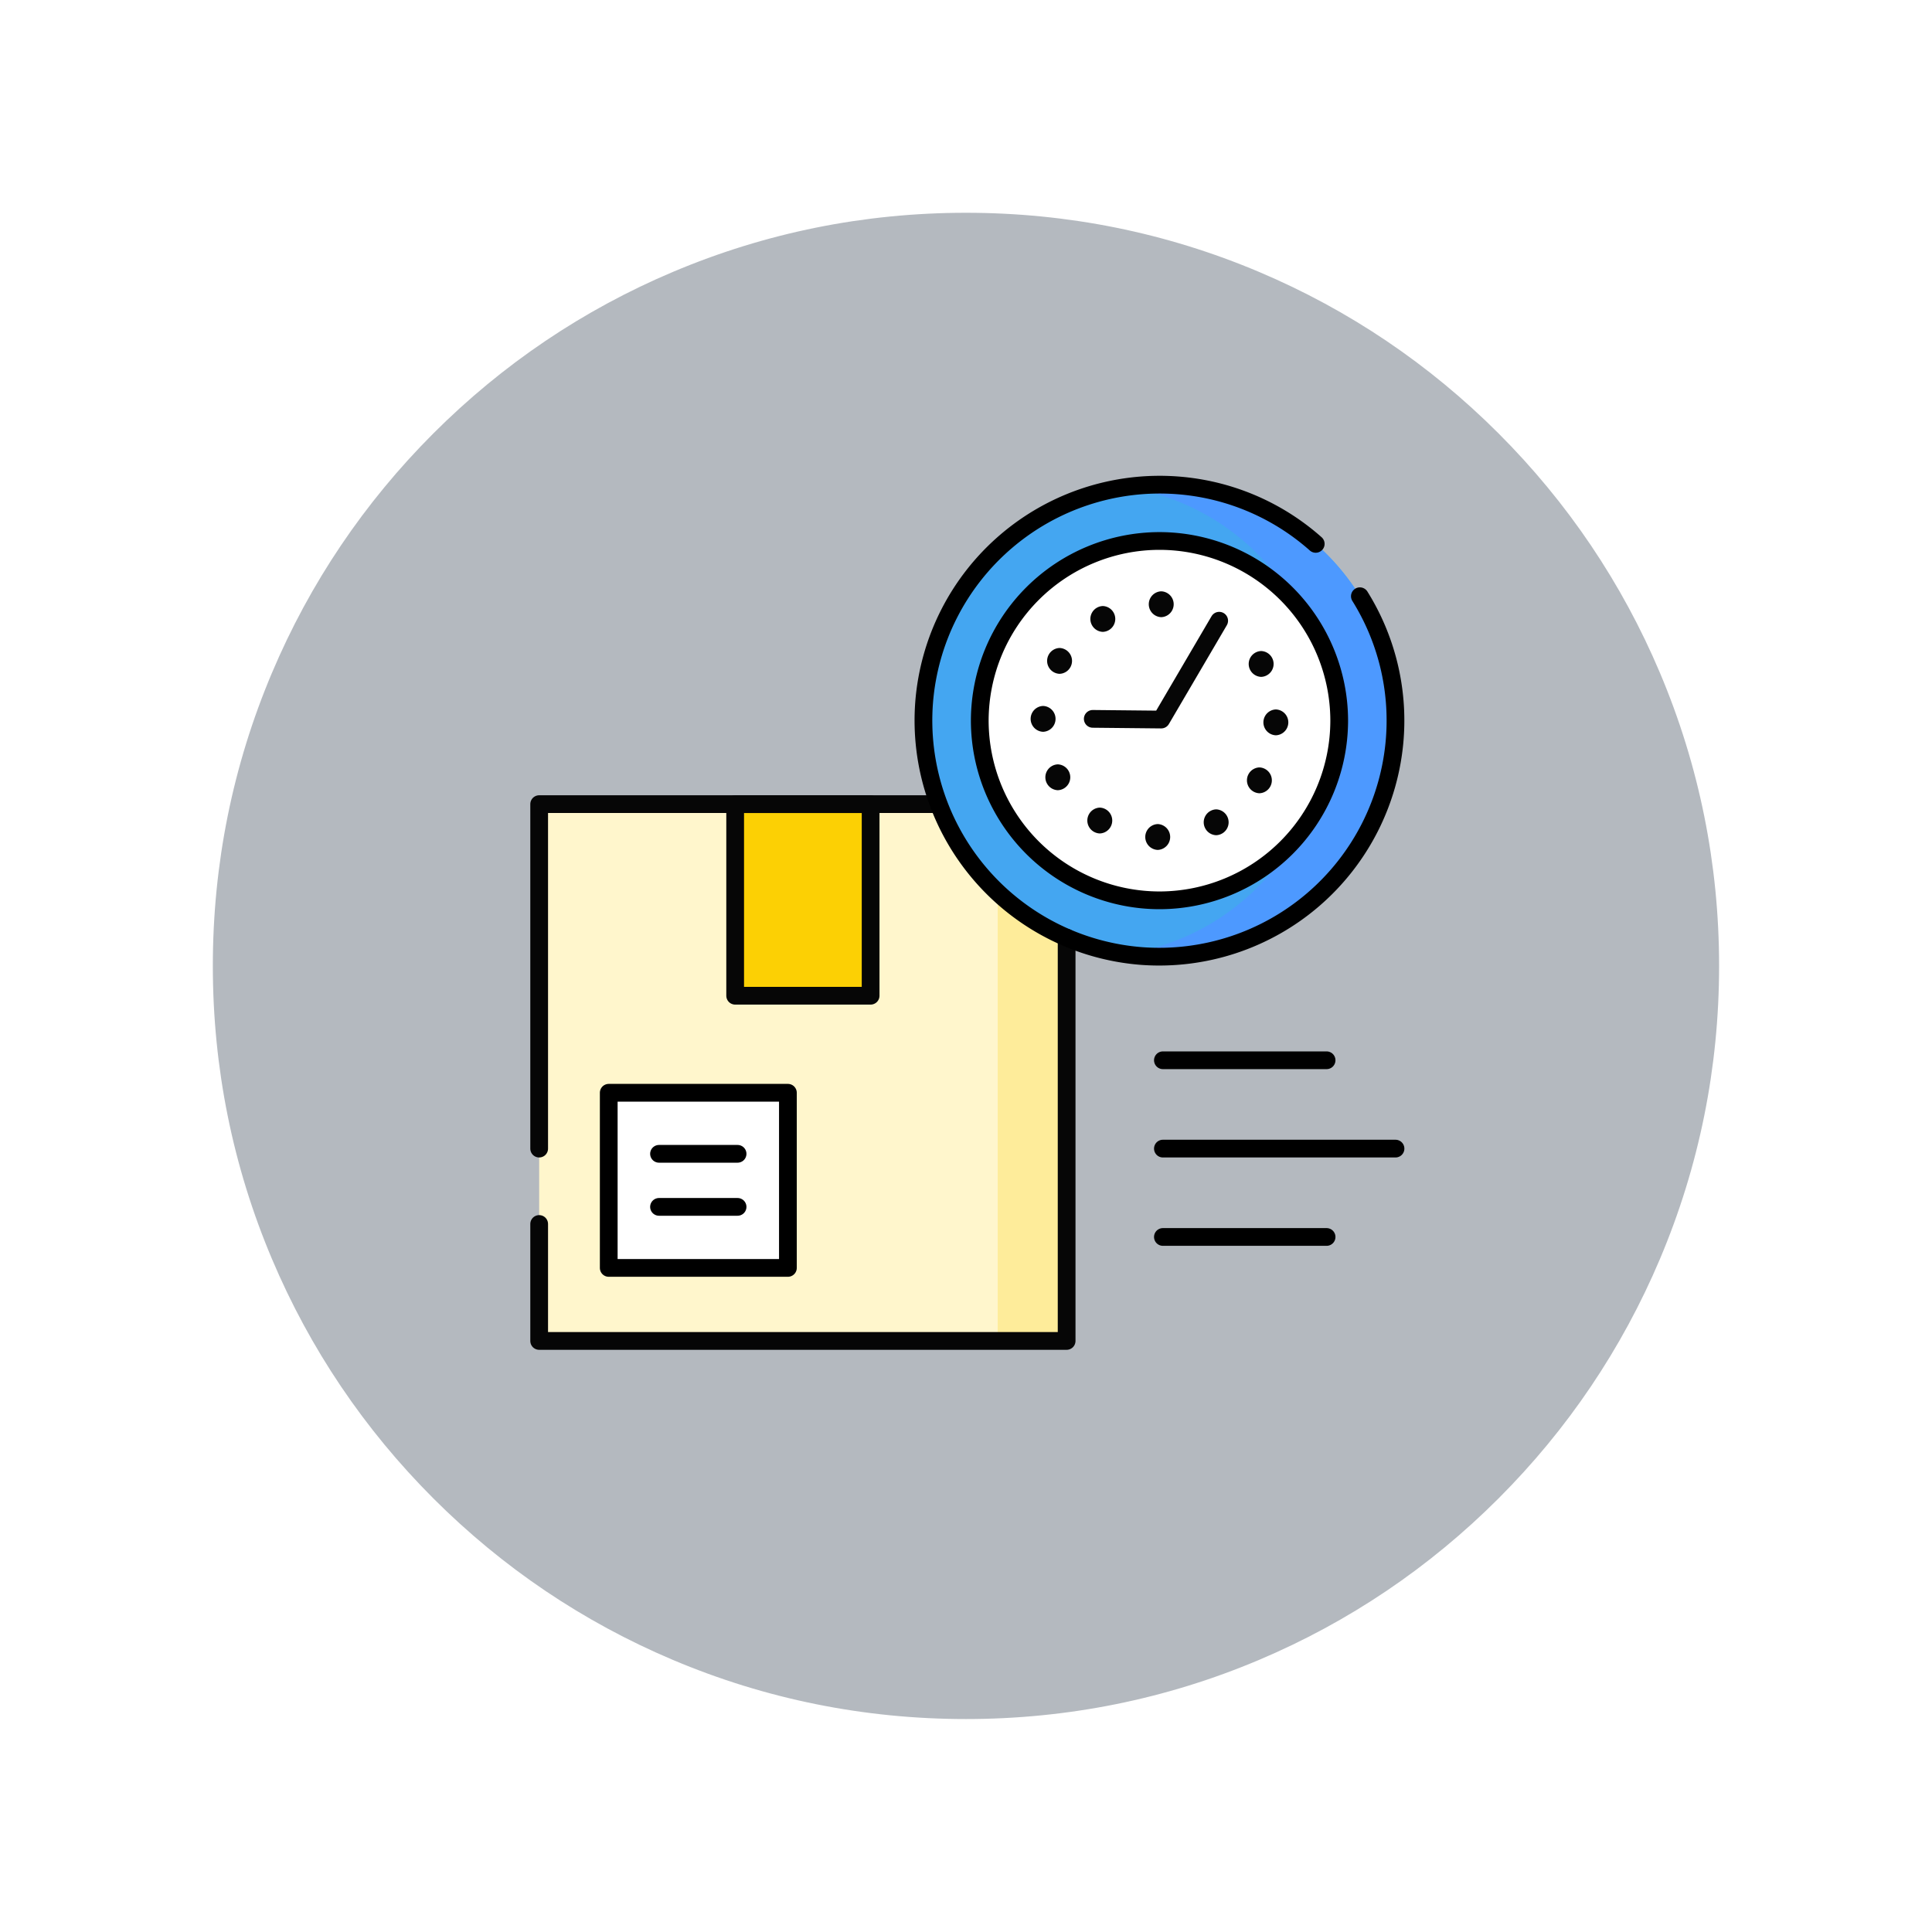 <svg xmlns="http://www.w3.org/2000/svg" xmlns:xlink="http://www.w3.org/1999/xlink" width="108.914" height="108.914" viewBox="0 0 108.914 108.914">
  <defs>
    <filter id="Trazado_1002829" x="0" y="0" width="108.914" height="108.914" filterUnits="userSpaceOnUse">
      <feOffset dy="3" input="SourceAlpha"/>
      <feGaussianBlur stdDeviation="3" result="blur"/>
      <feFlood flood-opacity="0.161"/>
      <feComposite operator="in" in2="blur"/>
      <feComposite in="SourceGraphic"/>
    </filter>
    <clipPath id="clip-path">
      <path id="path4148" d="M0-682.665H49.732v49.732H0Z" transform="translate(0 682.665)"/>
    </clipPath>
  </defs>
  <g id="Grupo_1172313" data-name="Grupo 1172313" transform="translate(-1115.292 -2270.505)">
    <g transform="matrix(1, 0, 0, 1, 1115.29, 2270.5)" filter="url(#Trazado_1002829)">
      <g id="Trazado_1002829-2" data-name="Trazado 1002829" transform="translate(9 6)" fill="#a8aeb5" opacity="0.859">
        <path d="M 45.457 89.414 C 39.522 89.414 33.766 88.252 28.347 85.96 C 23.113 83.746 18.412 80.577 14.375 76.539 C 10.337 72.502 7.168 67.801 4.954 62.567 C 2.662 57.149 1.5 51.392 1.5 45.457 C 1.5 39.522 2.662 33.766 4.954 28.347 C 7.168 23.113 10.337 18.412 14.375 14.375 C 18.412 10.337 23.113 7.168 28.347 4.954 C 33.766 2.662 39.522 1.5 45.457 1.5 C 51.392 1.5 57.148 2.662 62.566 4.954 C 67.8 7.168 72.502 10.337 76.539 14.375 C 80.576 18.412 83.746 23.113 85.96 28.347 C 88.252 33.766 89.414 39.522 89.414 45.457 C 89.414 51.392 88.252 57.149 85.96 62.567 C 83.746 67.801 80.576 72.502 76.539 76.539 C 72.502 80.577 67.8 83.746 62.566 85.96 C 57.148 88.252 51.392 89.414 45.457 89.414 Z" stroke="none"/>
        <path d="M 45.457 3 C 39.724 3 34.164 4.122 28.932 6.335 C 23.876 8.473 19.335 11.535 15.435 15.435 C 11.535 19.335 8.473 23.876 6.335 28.932 C 4.122 34.164 3 39.724 3 45.457 C 3 51.19 4.122 56.75 6.335 61.982 C 8.473 67.038 11.535 71.579 15.435 75.479 C 19.335 79.379 23.876 82.441 28.932 84.579 C 34.164 86.792 39.724 87.914 45.457 87.914 C 51.19 87.914 56.75 86.792 61.982 84.579 C 67.037 82.441 71.578 79.379 75.478 75.479 C 79.378 71.579 82.44 67.038 84.578 61.982 C 86.791 56.75 87.914 51.19 87.914 45.457 C 87.914 39.724 86.791 34.164 84.578 28.932 C 82.44 23.876 79.378 19.335 75.478 15.435 C 71.578 11.535 67.037 8.473 61.982 6.335 C 56.75 4.122 51.19 3 45.457 3 M 45.457 0 C 70.562 0 90.914 20.352 90.914 45.457 L 90.914 45.457 C 90.914 70.562 70.562 90.914 45.457 90.914 C 20.352 90.914 0 70.562 0 45.457 L 0 45.457 C 0 20.352 20.352 0 45.457 0 Z" stroke="none" fill="#fff"/>
      </g>
    </g>
    <g id="g4134" transform="translate(1144.958 2979.76)">
      <path id="path4136" d="M39.735-395.139H10V-425.4H39.735Z" transform="translate(-9.271 -238.522)" fill="#fff6cc"/>
      <path id="path4138" d="M364.835-395.139h3.885V-425.4h-3.885Z" transform="translate(-338.257 -238.522)" fill="#feec9a"/>
      <path id="path4140" d="M169.313-414.6h-7.636v-10.8h7.636Z" transform="translate(-149.899 -238.522)" fill="#fcd004"/>
      <path id="path4142" d="M73.909-192.17h-10.1v-9.874h10.1Z" transform="translate(-59.158 -445.608)" fill="#fff"/>
      <g id="g4144" transform="translate(0 -682.665)">
        <g id="g4146" clip-path="url(#clip-path)">
          <g id="g4152" transform="translate(22.393 0.728)">
            <path id="path4154" d="M-156.481-338.179a13.32,13.32,0,0,1-12.257-14.277,13.32,13.32,0,0,1,14.277-12.257A13.32,13.32,0,0,1-142.2-350.435a13.32,13.32,0,0,1-14.277,12.257" transform="translate(168.777 364.751)" fill="#44a6f1"/>
          </g>
          <g id="g4156" transform="translate(33.751 0.729)">
            <path id="path4158" d="M-37.637-.493a13.3,13.3,0,0,0-2.957.1A13.322,13.322,0,0,1-29.266,13.784,13.328,13.328,0,0,1-40.585,25.937c.306.045.615.08.928.1A13.32,13.32,0,0,0-25.381,13.784,13.32,13.32,0,0,0-37.637-.493" transform="translate(40.595 0.531)" fill="#4d99ff"/>
          </g>
          <g id="g4160" transform="translate(25.567 3.903)">
            <path id="path4162" d="M-128.937-257.873A10.143,10.143,0,0,1-139.068-268a10.143,10.143,0,0,1,10.131-10.131A10.143,10.143,0,0,1-118.805-268a10.143,10.143,0,0,1-10.131,10.131" transform="translate(139.068 278.135)" fill="#fff"/>
          </g>
          <g id="g4164" transform="translate(35.891 33.181)">
            <path id="path4166" d="M0,0H9.228" transform="translate(0 0)" fill="none" stroke="#000" stroke-linecap="round" stroke-linejoin="round" stroke-miterlimit="10" stroke-width="1"/>
          </g>
          <g id="g4168" transform="translate(35.891 38.161)">
            <path id="path4170" d="M0,0H13.113" fill="none" stroke="#000" stroke-linecap="round" stroke-linejoin="round" stroke-miterlimit="10" stroke-width="1"/>
          </g>
          <g id="g4172" transform="translate(35.891 43.142)">
            <path id="path4174" d="M0,0H9.228" fill="none" stroke="#000" stroke-linecap="round" stroke-linejoin="round" stroke-miterlimit="10" stroke-width="1"/>
          </g>
          <g id="g4176" transform="translate(0.729 18.742)">
            <path id="path4178" d="M0-247.144v-19.419H22.475" transform="translate(0 266.563)" fill="none" stroke="#060606" stroke-linecap="round" stroke-linejoin="round" stroke-miterlimit="10" stroke-width="1"/>
          </g>
          <g id="g4180" transform="translate(0.729 26.267)">
            <path id="path4182" d="M-378.433,0V22.737h-29.735V16.143" transform="translate(408.168)" fill="none" stroke="#060606" stroke-linecap="round" stroke-linejoin="round" stroke-miterlimit="10" stroke-width="1"/>
          </g>
          <path id="path4184" d="M169.313-414.6h-7.636v-10.8h7.636Z" transform="translate(-149.899 444.143)" fill="none" stroke="#060606" stroke-linecap="round" stroke-linejoin="round" stroke-miterlimit="10" stroke-width="1"/>
          <path id="path4186" d="M73.909-192.17h-10.1v-9.874h10.1Z" transform="translate(-59.158 237.057)" fill="none" stroke="#000" stroke-linecap="round" stroke-linejoin="round" stroke-miterlimit="10" stroke-width="1"/>
          <g id="g4188" transform="translate(7.485 38.455)">
            <path id="path4190" d="M0,0H4.429" fill="none" stroke="#000" stroke-linecap="round" stroke-linejoin="round" stroke-miterlimit="10" stroke-width="1"/>
          </g>
          <g id="g4192" transform="translate(7.485 41.446)">
            <path id="path4194" d="M0,0H4.429" fill="none" stroke="#000" stroke-linecap="round" stroke-linejoin="round" stroke-miterlimit="10" stroke-width="1"/>
          </g>
          <g id="g4196" transform="translate(22.393 0.728)">
            <path id="path4198" d="M-281.434-42.522a13.237,13.237,0,0,0-7.8-3.3,13.32,13.32,0,0,0-14.277,12.257,13.32,13.32,0,0,0,12.257,14.277,13.32,13.32,0,0,0,14.277-12.257,13.233,13.233,0,0,0-1.968-8.025" transform="translate(303.547 45.864)" fill="none" stroke="#000" stroke-linecap="round" stroke-linejoin="round" stroke-miterlimit="10" stroke-width="1"/>
          </g>
          <g id="g4200" transform="translate(25.567 3.903)">
            <path id="path4202" d="M-128.937-257.873A10.143,10.143,0,0,1-139.068-268a10.143,10.143,0,0,1,10.131-10.131A10.143,10.143,0,0,1-118.805-268,10.143,10.143,0,0,1-128.937-257.873Z" transform="translate(139.068 278.135)" fill="none" stroke="#000" stroke-linecap="round" stroke-linejoin="round" stroke-miterlimit="10" stroke-width="1"/>
          </g>
          <g id="g4204" transform="translate(31.937 8.402)">
            <path id="path4206" d="M0-70.425l3.86.039,3.267-5.572" transform="translate(0 75.958)" fill="none" stroke="#060606" stroke-linecap="round" stroke-linejoin="round" stroke-miterlimit="10" stroke-width="1"/>
          </g>
          <g id="g4208" transform="translate(35.094 6.745)">
            <path id="path4210" d="M-8.956-18.543a.729.729,0,0,0,0-1.457.729.729,0,0,0,0,1.457" transform="translate(9.659 20)" fill="#060606"/>
          </g>
          <g id="g4212" transform="translate(31.8 7.574)">
            <path id="path4214" d="M-8.956-18.543a.729.729,0,0,0,0-1.457.729.729,0,0,0,0,1.457" transform="translate(9.66 20)" fill="#060606"/>
          </g>
          <g id="g4216" transform="translate(29.362 9.939)">
            <path id="path4218" d="M-8.956-18.543a.729.729,0,0,0,0-1.457.729.729,0,0,0,0,1.457" transform="translate(9.66 20)" fill="#060606"/>
          </g>
          <g id="g4220" transform="translate(28.434 13.207)">
            <path id="path4222" d="M-8.956-18.543a.729.729,0,0,0,0-1.457.729.729,0,0,0,0,1.457" transform="translate(9.659 20)" fill="#060606"/>
          </g>
          <g id="g4224" transform="translate(29.263 16.5)">
            <path id="path4226" d="M-8.956-18.543a.729.729,0,0,0,0-1.457.729.729,0,0,0,0,1.457" transform="translate(9.66 20)" fill="#060606"/>
          </g>
          <g id="g4228" transform="translate(31.629 18.938)">
            <path id="path4230" d="M-8.956-18.543a.729.729,0,0,0,0-1.457.729.729,0,0,0,0,1.457" transform="translate(9.66 20)" fill="#060606"/>
          </g>
          <g id="g4232" transform="translate(34.896 19.866)">
            <path id="path4234" d="M-8.956-18.543a.729.729,0,0,0,0-1.457.729.729,0,0,0,0,1.457" transform="translate(9.659 20)" fill="#060606"/>
          </g>
          <g id="g4236" transform="translate(38.19 19.037)">
            <path id="path4238" d="M-8.956-18.543a.729.729,0,0,0,0-1.457.729.729,0,0,0,0,1.457" transform="translate(9.66 20)" fill="#060606"/>
          </g>
          <g id="g4240" transform="translate(40.627 16.672)">
            <path id="path4242" d="M-8.955-18.543a.729.729,0,0,0,0-1.457.729.729,0,0,0,0,1.457" transform="translate(9.659 20)" fill="#060606"/>
          </g>
          <g id="g4244" transform="translate(41.556 13.404)">
            <path id="path4246" d="M-8.956-18.543a.729.729,0,0,0,0-1.457.729.729,0,0,0,0,1.457" transform="translate(9.659 20)" fill="#060606"/>
          </g>
          <g id="g4248" transform="translate(40.726 10.111)">
            <path id="path4250" d="M-8.956-18.543a.729.729,0,0,0,0-1.457.729.729,0,0,0,0,1.457" transform="translate(9.66 20)" fill="#060606"/>
          </g>
        </g>
      </g>
    </g>
  </g>
</svg>
